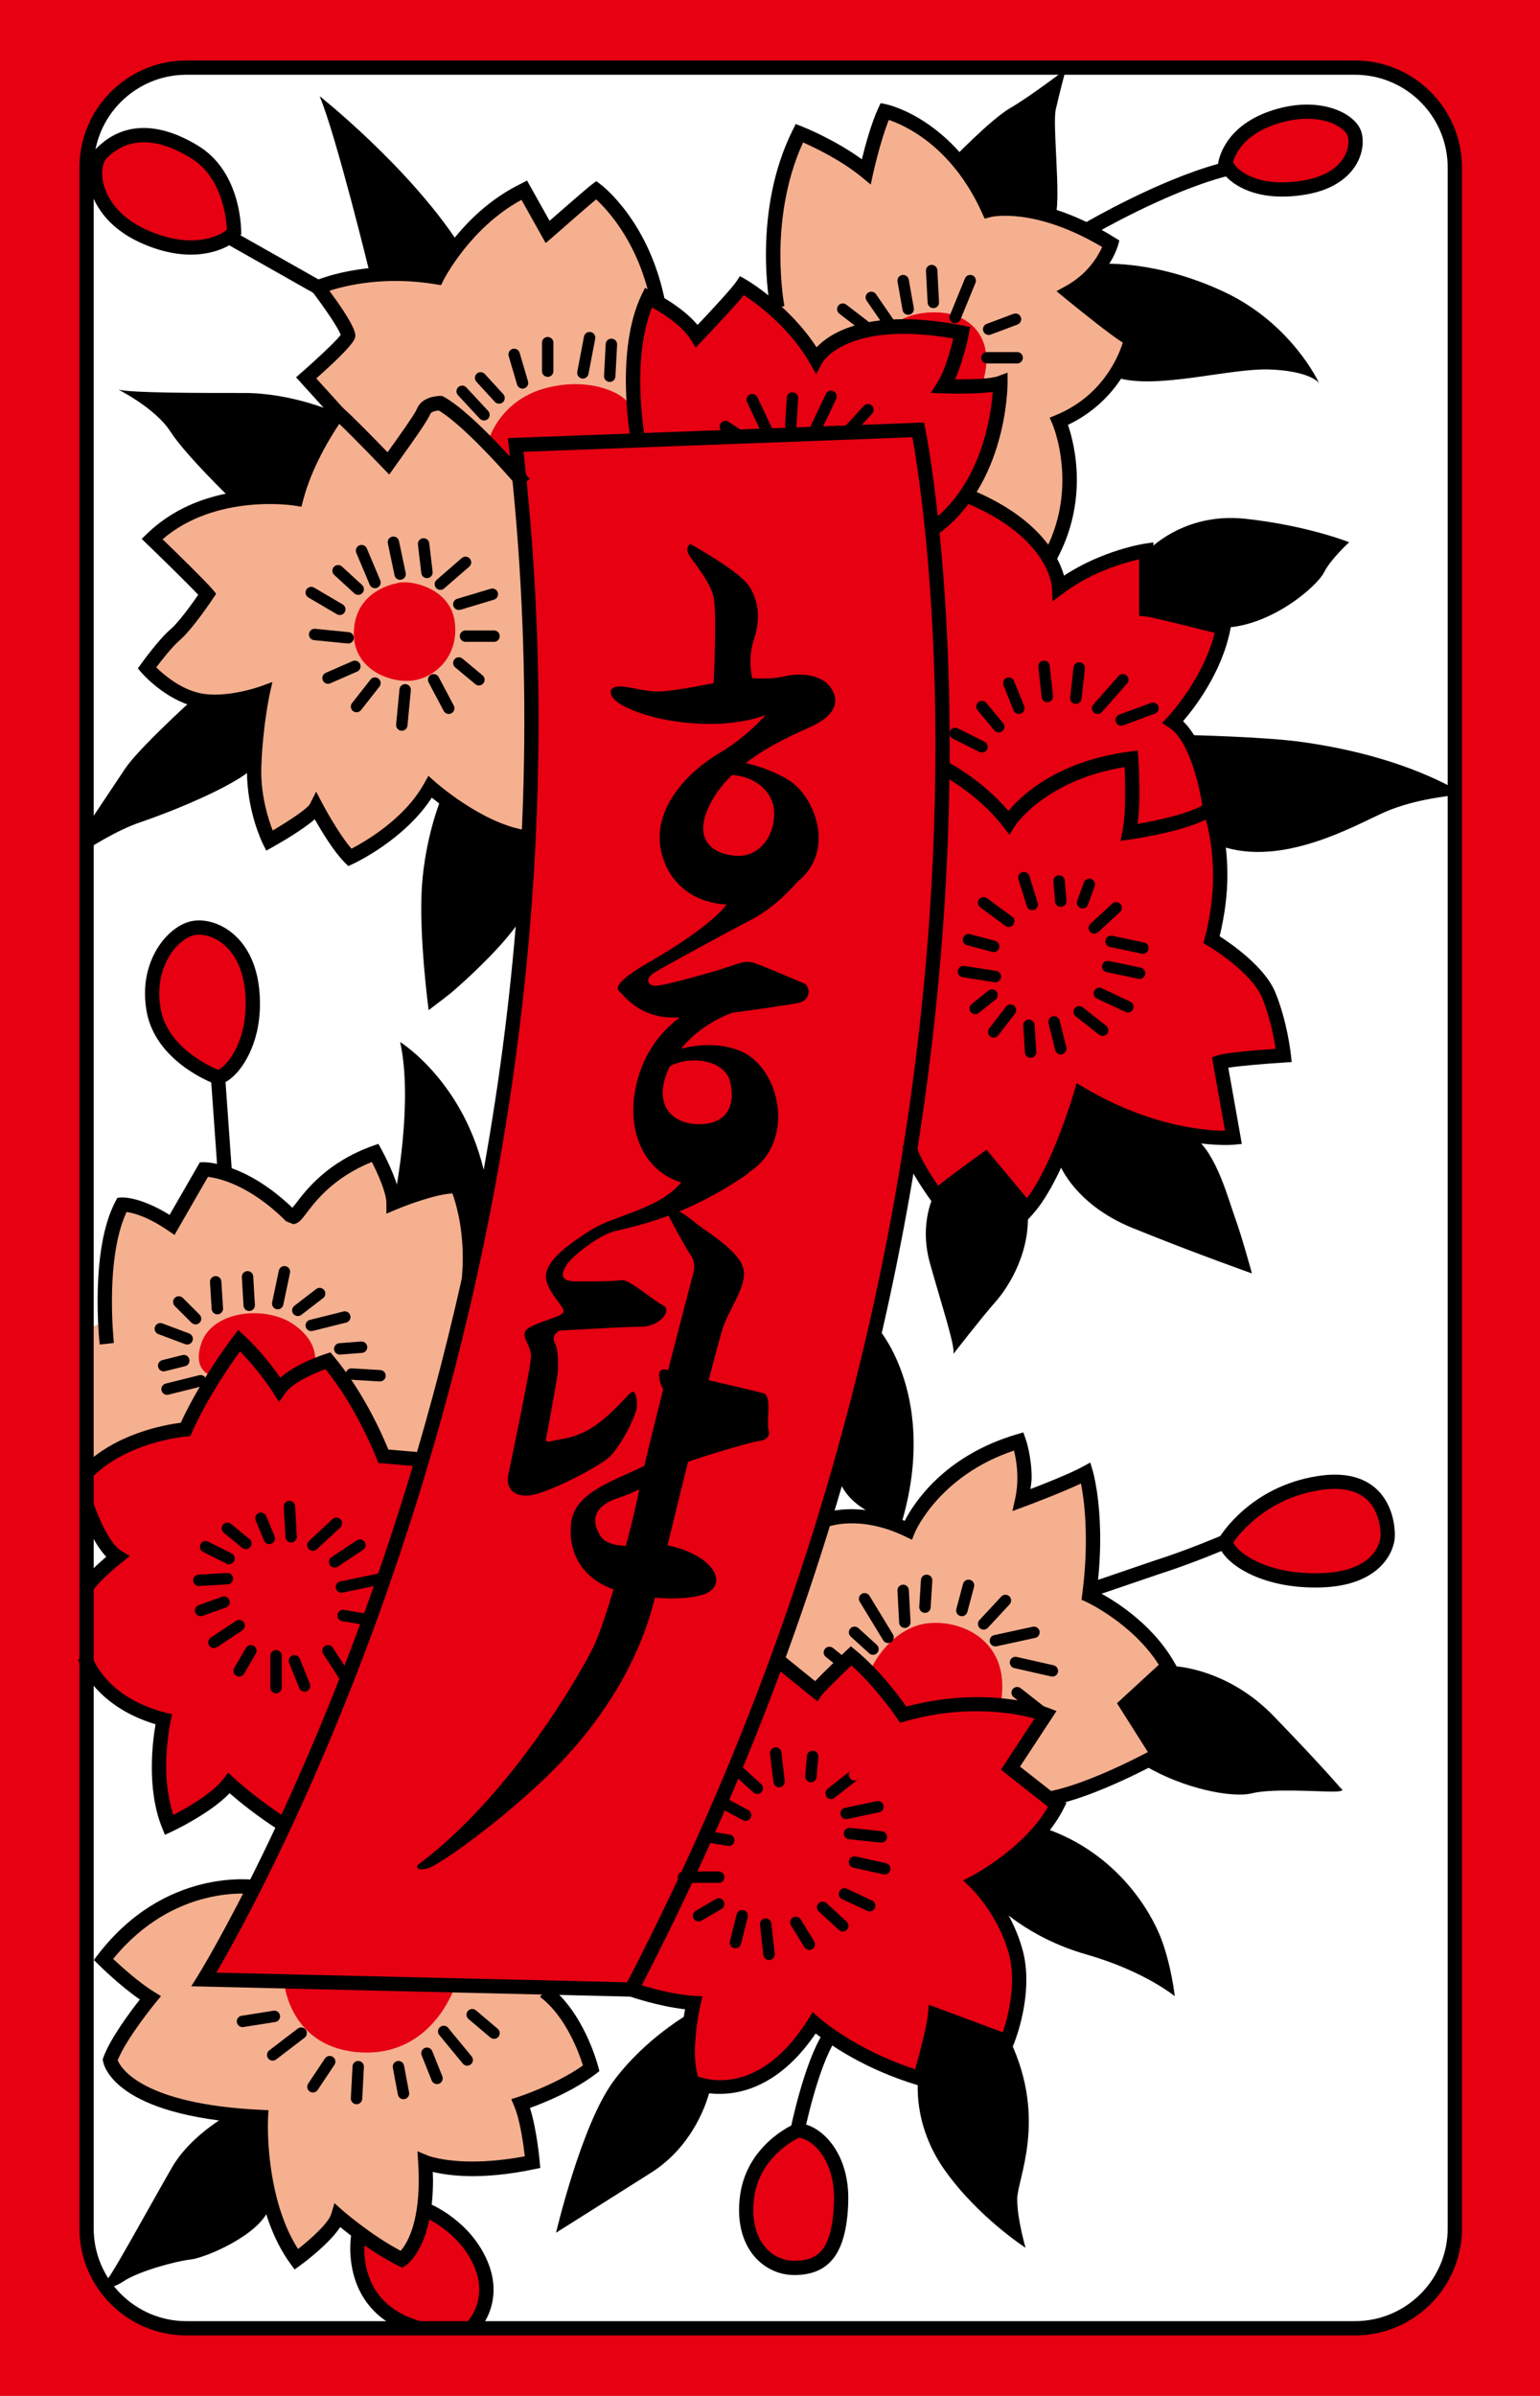 <?xml version="1.0" encoding="iso-8859-1"?>
<!-- Generator: Adobe Illustrator 19.1.0, SVG Export Plug-In . SVG Version: 6.00 Build 0)  -->
<svg version="1.1" id="&#xB808;&#xC774;&#xC5B4;_1" xmlns="http://www.w3.org/2000/svg" xmlns:xlink="http://www.w3.org/1999/xlink"
	 x="0px" y="0px" viewBox="0 0 153.071 238.11" style="enable-background:new 0 0 153.071 238.11;" xml:space="preserve">
<rect style="fill:#E60012;" width="153.071" height="238.11"/>
<g>
	<path style="fill:#FFFFFF;" d="M8.604,15.388v206.833c0,0,0.5,8.334,9.333,9.166h117.667c0,0,9.166-1.334,9-10.166v-206
		c0,0-1-7.999-10-8.667L17.938,6.888C17.938,6.888,9.271,7.388,8.604,15.388z"/>
	<path style="fill:#F5B090;" d="M44.771,79.972l-2.25-1.625c0,0-3.75,5.125-7.75,6.625l-3.5-4.5c0,0-3,2.125-4.375,2.75
		c0,0-1.75-6.25-1.75-7.375s-1.125-2.75-1.125-2.75l-4.125-3.5c0,0-3.875-1.375-5.125-3.25l5.875-7.5l-5.75-5.125
		c0,0,2.875-3.5,8.875-4.625s8.5-7.125,8.5-7.125l1.25-0.75l-2.875-3.75l3.875-4.25l-2.5-4.5c0,0,0-0.25,1.25-0.625
		s5.875-1.125,5.875-1.125l6-2.5c0,0,3.875-4.375,6.625-5.5l2.5,3.75l4.5-3.75c0,0,4.25,1.25,6.75,11.125l3,5.125l8.75-5
		c0,0-1.875-10.625,2.375-16.75c0,0,3.375,1,6.625,3.375c0,0,1-3.875,1.875-5.625c0,0,5,2.125,7.375,4.75s3.875,2.875,3.875,2.875
		l5,2.5c0,0,5,2.125,5.875,2.875c0,0-0.75,1.875-1.25,2.875s3.75,5.5,3.75,5.5l0.625,3c0,0-5.25,5.125-7.875,6.125
		c0,0,2.25,10.5-1.5,14s-8.5,5-8.5,5l-33.5,18.875l-6.75,6.125h-7.25L44.771,79.972z"/>
	<path style="fill:#F5B090;" d="M8.604,132.054l1.333-0.5c0,0-0.666-8.666,2.167-12c0,0,3.167,0.834,5,1.668l3-5.167
		c0,0,4.833-0.001,8.833,4.499c0,0,4-5.332,8-6.332c0,0,1.833,2.166,2,4.832l4.833-2.332l3.5,0.833l1.167,4.999l0.667,11.333
		l-3.833,14.334c0,0-6.5,1.166-7.333,1c-0.833-0.168-12.5-2.668-12.5-2.668l-15,1.668l-2-1.668L8.604,132.054z"/>
	<path style="fill:#F5B090;" d="M81.896,150.722c0,0,4.377-1.168,8.543,1.5c0,0,2.832-7,10.832-9c0,0,1,3,0.334,5.5
		c0,0,5.5-1.668,6.166-2.168c0,0,1.5,5.418,0.375,12.168c0,0,7.125,3.25,8,7.625s1,5.875,1,5.875l-2.375,2.5
		c0,0-8.75,3.5-10.25,3.875s-9.125,1.875-9.5,1.75s-10-5.5-10-5.5l-6.625-3l-3-3.75l0.75-6.25L81.896,150.722z"/>
	<path style="fill:#F5B090;" d="M25.396,187.472c0,0-9.5-1-15,7.25c0,0,3.625,3.375,4,3.75c0,0-3.125,5-3.375,5.875
		s0.625,3,4.125,4.125s7.75,1.75,7.75,1.75l3.75,8.375c0,0,1.5,4,2.5,5.5c0,0,3.25-1.375,4.625-3.5l4.875,3.875l2.75,1.125l0.875-6
		l0.5-4.25c0,0,5.75,0.75,10-0.5c0,0,0.125-2.875-0.625-5.5c0,0,5.125-1.75,6.375-3.875c0,0-1.25-5.875-4.125-7.875
		s-15-9.625-15-9.625L25.396,187.472z"/>
	<path style="fill:#E60012;" d="M51.438,44.055l12-0.333c0,0-1.5-9.333,1-14c0,0,2.958,1.291,4.958,3.625l4.125-4.75
		c0,0,3.625,0.75,7.625,6.75c0,0,3-5.25,14.375-2.125c0,0-0.625,3.25-1.875,5.25c0,0,5-0.125,5.75-0.375
		c0,0,0.75,6.125-3.125,10.875c0,0,6.125,2.5,8.875,8.875c0,0,7.125-4,10-2.75s5,3.25,5,3.25l1.625,3.875c0,0-1.375,5.25-5.125,9.25
		c0,0,2.875,2.75,4.625,7.375l-0.25,4.25c0,0,0.375,5.75-0.5,10.125c0,0,3.625,1.875,5.25,5.25s1.625,6.125,1.625,6.125l-5.625,1
		l1,7.501c0,0-2.625-0.125-4-0.125s-13.625,2-13.625,2s-1.5,5.25-3.75,5.75s-4.875,0.25-4.875,0.25l-3.5-2.125l-2.5-3.875
		c0,0-3,14.251-3.75,18.499c-0.75,4.25-4.875,17.25-4.875,17.25l-4.75,14.375l4,2.625l3.125-2.75c0,0,1,0,1.25,0.375
		s4.5,4.75,4.5,4.75s5-1.375,9-0.875s4.625,1,4.625,1l-3.25,5.375l4.125,3.375c0,0,0.25,0.625,0.125,1s-1.625,2.75-1.625,2.75
		l-3.5,7.375c0,0,1.625,3.25,1.75,6.125s-1.375,7.125-1.375,7.125l-8.75,3c0,0-8.125-2.625-10.25-5.25c0,0-4.375,8.375-12,6
		l-1.5-3.375l1.625-4.875c0,0-4.625-0.375-6.375-1.375l-41.875-0.875c0,0-0.625-0.5,0.125-1.25s5.625-10,7.375-13.875
		c0,0-4.5-3.375-5.25-4.25c0,0-3.375,3.375-6,3.875c0,0-2.625-4.125-1-10.375c0,0-6.5-1.75-7.375-5.625l0.25-7.5
		c0,0,1.25-2.25,2.625-3c0,0-3-2.625-2.875-5l0.125-4.25c0,0,3.625-2.375,9.75-3.25l5-8.625l0.625,0.25l3.375,3.875l0.875-0.5
		c0,0,3-1.375,4-1.625c0,0,3.5,3.125,5.75,9.25l3.75,0.25c0,0,6.042-18.083,8.708-40.916C53.271,81.222,53.604,61.222,51.438,44.055
		z"/>
	<path style="fill:#E60012;" d="M23.271,23.555c0,0,0.333-5-3-8s-9.667-3.333-10.667,0.5s2.5,6.667,5.333,8
		S22.604,24.222,23.271,23.555z"/>
	<path style="fill:#E60012;" d="M121.938,16.388c0,0,0.666-3.833,5.5-5.167c4.832-1.334,7,1.499,7.332,2.666
		c0.334,1.167,0.168,3.667-5,4.834C124.604,19.888,122.438,16.888,121.938,16.388z"/>
	<path style="fill:#E60012;" d="M121.896,153.472c0,0,1.75-4.625,7.625-5.75c5.875-1.125,7.375,0.875,7.875,2.875s0.5,4.5-1.875,5.5
		S124.146,157.722,121.896,153.472z"/>
	<path style="fill:#E60012;" d="M79.396,211.722c0,0-3.5,0.875-4.875,5.25s1.25,8.375,4.5,8.375c3.25,0,4.5-2.5,4.75-6.375
		S81.521,212.347,79.396,211.722z"/>
	<path style="fill:#E60012;" d="M35.646,221.972c0,0-0.5,2.75,0.625,5.375s5.125,3.875,5.5,4s5,0,5,0s2.625-2.5,1.25-6.875
		s-5.75-4.875-5.75-4.875s-1.125,4-2.375,4.625L35.646,221.972z"/>
	<path style="fill:#E60012;" d="M21.771,107.097c0,0-5.5-2.375-6.5-6.125s1.25-8.375,4.125-8.75s5.875,2.375,5.875,6.625
		S23.271,106.597,21.771,107.097z"/>
	<path style="fill:#E60012;" d="M39.438,57.972c0,0-3.917,0.583-4.25,4.5s3.417,5.417,5.75,5.167s4.75-2.5,4.25-5.917
		C44.688,58.305,40.521,57.555,39.438,57.972z"/>
	<path style="fill:#E60012;" d="M48.604,43.638c0,0,1.083-3.75,5.417-5s7.75,0.334,8.417,1.417s1.25,3.833,1.25,3.833l-12,0.5
		l-0.083,2.333L48.604,43.638z"/>
	<path style="fill:#E60012;" d="M88.688,32.388c0,0,1.416-1.5,4.666-1.333c3.25,0.166,5.834,2.833,4.166,7.417l-3.75-0.417
		L88.688,32.388z"/>
	<path style="fill:#E60012;" d="M86.521,165.972c0,0,1.375-3.25,4.5-4.375s9.5,0.625,8.5,7.375l-4.125,4.5l-6.375-0.25l-2.625-3.875
		L86.521,165.972z"/>
	<path style="fill:#E60012;" d="M28.271,197.222c0,0,0.625,6.375,7.625,6.75s9.25-6.375,9.25-6.375L28.271,197.222z"/>
	<path style="fill:#E60012;" d="M21.396,136.847c0,0-2.426-0.338-1.375-3.375c1.125-3.249,6.375-3.749,9.125-1.875
		c2.75,1.875,2.125,4,2.125,4l-4.25,4.875L21.396,136.847z"/>
	<path d="M18.526,6.013c-5.861,0-10.63,4.769-10.63,10.63v204.825c0,5.861,4.769,10.629,10.63,10.629h116.157
		c5.861,0,10.631-4.768,10.631-10.629V16.643c0-5.861-4.77-10.63-10.631-10.63H18.526z M9.313,221.468V16.643
		c0-5.08,4.133-9.213,9.213-9.213h116.157c5.08,0,9.213,4.133,9.213,9.213v204.825c0,5.08-4.133,9.211-9.213,9.211H18.526
		C13.446,230.679,9.313,226.548,9.313,221.468z"/>
	<path d="M91.245,42.014L50.48,43.542l0.087,0.76c9.855,85.903-30.487,151.39-30.896,152.042l-0.663,1.055l44.188,1.041l0.204-0.393
		c43.119-82.766,28.715-154.754,28.564-155.472l-0.123-0.585L91.245,42.014z M90.688,43.453c0.471,2.585,2.291,13.692,2.291,30.676
		c0,28.59-5.174,73.798-30.642,122.874c-0.856-0.021-38.57-0.908-40.836-0.961c4.487-7.662,32.032-57.457,32.032-124.499
		c0-8.611-0.477-17.515-1.494-26.641C53.448,44.849,89.53,43.496,90.688,43.453z"/>
	<path d="M43.771,39.347c-0.188,0-1.827,0.036-2.324,1.278c-0.223,0.557-2.049,3.101-2.829,4.188c0,0-0.07,0.099-0.096,0.135
		c-1.123-1.163-3.542-3.647-4.457-4.431l-0.574-0.492l-0.454,0.605c-0.12,0.161-2.822,3.823-4.1,8.146
		c-2.1-0.241-9.263-0.643-14.327,4.271l-0.525,0.51l0.527,0.509c1.402,1.352,4.025,3.912,5.091,5.048
		c-0.688,0.997-1.953,2.74-2.728,3.404c-1.218,1.044-2.878,3.361-2.948,3.459l-0.324,0.455l0.365,0.422
		c0.095,0.109,2.352,2.682,5.374,3.393c2.054,0.483,4.388,0.017,5.75-0.349c-0.214,1.257-0.522,3.439-0.63,6.131
		c-0.008,0.21-0.012,0.417-0.012,0.622c0,4.001,1.518,7.087,1.586,7.223l0.332,0.664l0.648-0.363c0.786-0.44,2.953-1.694,4.17-2.755
		c0.656,1.161,1.88,3.202,2.983,4.304l0.347,0.347l0.447-0.203c0.221-0.1,5.138-2.408,7.858-6.594
		c1.452,1.186,5.335,4.092,9.248,4.651l0.2-1.403c-4.394-0.628-9.081-4.784-9.127-4.826l-0.661-0.592l-0.431,0.775
		c-1.962,3.532-5.911,5.79-7.214,6.466c-1.339-1.55-2.856-4.419-2.873-4.451l-0.639-1.22l-0.622,1.232
		c-0.215,0.426-1.968,1.615-3.696,2.63c-0.42-1.073-1.139-3.28-1.139-5.896c0-0.184,0.003-0.369,0.011-0.555
		c0.162-4.047,0.811-7.012,0.817-7.042l0.279-1.259l-1.212,0.439c-0.035,0.012-3.507,1.252-6.096,0.643
		c-1.91-0.449-3.525-1.843-4.236-2.538c0.536-0.714,1.585-2.062,2.369-2.734c1.227-1.052,3.212-4.019,3.295-4.145l0.294-0.44
		l-0.339-0.407c-0.685-0.822-3.73-3.791-4.988-5.01c5.335-4.583,13.076-3.352,13.157-3.338l0.642,0.11l0.164-0.63
		c0.853-3.288,2.738-6.33,3.599-7.608c1.492,1.419,4.338,4.387,4.371,4.421l0.593,0.619l1.083-1.525
		c1.37-1.908,2.729-3.827,2.993-4.488c0.091-0.228,0.521-0.327,0.838-0.359c2.883,1.72,7.91,7.659,7.962,7.72l1.084-0.913
		c-0.221-0.263-5.453-6.452-8.531-8.163l-0.161-0.089H43.771L43.771,39.347z"/>
	<path d="M35.717,54.199c-0.289,0.121-0.424,0.454-0.302,0.743l1.333,3.167c0.122,0.289,0.454,0.424,0.743,0.302
		c0.289-0.122,0.424-0.454,0.302-0.743l-1.333-3.166C36.338,54.213,36.006,54.078,35.717,54.199z"/>
	<path d="M38.988,53.334c-0.307,0.064-0.502,0.365-0.438,0.671l0.666,3.167c0.065,0.307,0.365,0.502,0.671,0.438
		c0.307-0.064,0.502-0.365,0.438-0.671l-0.667-3.167C39.595,53.465,39.294,53.269,38.988,53.334z"/>
	<path d="M42.038,53.492c-0.311,0.037-0.533,0.318-0.497,0.629l0.333,2.833c0.037,0.311,0.318,0.533,0.629,0.497
		c0.311-0.037,0.534-0.318,0.497-0.629l-0.333-2.833C42.631,53.678,42.349,53.456,42.038,53.492z"/>
	<path d="M45.9,55.46l-2.5,2.167c-0.237,0.205-0.262,0.563-0.057,0.8c0.205,0.236,0.563,0.262,0.799,0.057l2.5-2.167
		c0.237-0.205,0.262-0.563,0.057-0.8C46.494,55.28,46.136,55.255,45.9,55.46z"/>
	<path d="M48.774,58.512l-3.333,1c-0.3,0.09-0.47,0.406-0.38,0.706c0.09,0.3,0.406,0.47,0.706,0.38l3.333-1
		c0.3-0.09,0.47-0.406,0.38-0.706C49.391,58.592,49.075,58.422,48.774,58.512z"/>
	<path d="M46.271,62.655c-0.313,0-0.567,0.254-0.567,0.567c0,0.313,0.254,0.567,0.567,0.567h2.833c0.313,0,0.567-0.254,0.567-0.567
		c0-0.313-0.254-0.567-0.567-0.567H46.271z"/>
	<path d="M45.169,65.525c-0.201,0.24-0.168,0.598,0.073,0.798l2,1.667c0.24,0.201,0.598,0.168,0.798-0.073
		c0.201-0.24,0.168-0.598-0.073-0.798l-2-1.667C45.727,65.252,45.369,65.285,45.169,65.525z"/>
	<path d="M42.839,67.054c-0.277,0.146-0.382,0.49-0.236,0.766l1.5,2.833c0.146,0.277,0.49,0.382,0.766,0.236
		c0.277-0.146,0.382-0.49,0.236-0.766l-1.5-2.833C43.459,67.013,43.116,66.908,42.839,67.054z"/>
	<path d="M39.706,68.502l-0.333,3.5c-0.03,0.311,0.199,0.588,0.511,0.618c0.311,0.03,0.588-0.199,0.618-0.511l0.333-3.5
		c0.03-0.312-0.199-0.588-0.511-0.618C40.013,67.961,39.736,68.19,39.706,68.502z"/>
	<path d="M36.825,67.538l-1.833,2.334c-0.193,0.246-0.15,0.602,0.096,0.796c0.246,0.193,0.602,0.15,0.796-0.096l1.833-2.334
		c0.193-0.246,0.15-0.602-0.096-0.796C37.375,67.249,37.019,67.292,36.825,67.538z"/>
	<path d="M35.044,65.702l-2.666,1.167c-0.287,0.125-0.418,0.46-0.292,0.747c0.125,0.287,0.46,0.418,0.747,0.293l2.666-1.167
		c0.287-0.125,0.418-0.46,0.293-0.747C35.665,65.708,35.331,65.577,35.044,65.702z"/>
	<path d="M30.707,62.999c-0.031,0.312,0.196,0.589,0.508,0.62l3.333,0.333c0.312,0.031,0.589-0.196,0.62-0.508
		c0.031-0.312-0.196-0.589-0.508-0.62l-3.333-0.333C31.016,62.46,30.738,62.688,30.707,62.999z"/>
	<path d="M30.449,58.601c-0.159,0.27-0.069,0.617,0.201,0.776l2.834,1.667c0.27,0.159,0.617,0.069,0.776-0.201
		c0.159-0.27,0.069-0.617-0.201-0.776L31.225,58.4C30.955,58.241,30.608,58.331,30.449,58.601z"/>
	<path d="M33.187,56.338c-0.211,0.231-0.196,0.589,0.035,0.801l2,1.833c0.231,0.211,0.59,0.196,0.801-0.035
		c0.211-0.231,0.196-0.59-0.035-0.801l-2-1.833C33.757,56.092,33.398,56.108,33.187,56.338z"/>
	<path d="M51.795,18.251c-5.124,2.489-7.963,7.104-8.753,8.542c-6.843-1-11.527,1.026-11.727,1.116L30.5,28.274l0.539,0.71
		c1.261,1.659,2.645,3.703,2.823,4.296c-0.296,0.451-2.208,2.268-3.893,3.742l-0.542,0.475l3.65,4.034l1.051-0.951
		c0,0-2.001-2.212-2.69-2.973c2.388-2.121,3.717-3.504,3.852-4.047c0.013-0.052,0.029-0.115,0.029-0.208
		c0-0.41-0.335-1.416-2.579-4.454c1.627-0.528,5.52-1.487,10.579-0.644l0.521,0.087l0.232-0.476
		c0.026-0.054,2.632-5.221,7.762-8.005c0.495,0.884,2.404,4.294,2.404,4.294l0.665-0.567c0.971-0.854,3.312-2.903,4.348-3.771
		c1.106,1.011,4.308,4.379,5.488,10.539l1.392-0.267c-1.534-8.011-6.238-11.618-6.437-11.767l-0.425-0.319l-0.425,0.319
		c-0.524,0.393-3.014,2.568-4.218,3.624c-0.578-1.032-2.242-4.004-2.242-4.004L51.795,18.251z"/>
	<path d="M73.181,27.995c-0.442,0.663-2.572,2.953-3.846,4.297c-1.625-1.94-4.459-3.312-4.593-3.376l-0.635-0.303L63.8,29.246
		c-2.737,5.646-1.128,14.403-1.059,14.773l1.393-0.263c-0.009-0.048-0.498-2.716-0.498-5.974c0-2.365,0.292-5.017,1.178-7.227
		c1.035,0.576,2.982,1.788,3.854,3.204l0.48,0.781l0.635-0.662c0.343-0.358,2.999-3.138,4.155-4.546
		c1.232,0.806,4.508,3.166,6.552,6.741l0.637,1.116l0.607-1.143c0.023-0.044,2.453-4.241,13.018-2.404
		c-0.254,1.083-0.801,3.146-1.578,4.365l-0.662,1.041l1.232,0.047c0.375,0.015,3.15,0.106,4.932-0.153
		c-0.178,2.374-1.129,9.275-6.32,13.038l0.832,1.147c6.881-4.988,6.961-14.664,6.961-15.074v-1.022l-0.959,0.359
		c-0.699,0.262-2.664,0.324-4.264,0.309c0.869-1.931,1.352-4.389,1.375-4.513l0.133-0.693l-0.693-0.135
		c-9.359-1.819-13.195,0.708-14.576,2.156c-2.764-4.231-6.855-6.636-7.041-6.742l-0.574-0.328L73.181,27.995z"/>
	<path d="M87.294,10.758c-0.701,1.521-1.305,3.758-1.629,5.073c-2.725-1.979-5.824-3.213-5.968-3.269l-0.604-0.236l-0.289,0.579
		c-4.062,8.123-2.305,17.396-2.229,17.787l1.391-0.273c-0.008-0.043-0.398-2.108-0.398-5.086c0-3.146,0.478-7.302,2.255-11.178
		c1.189,0.525,3.796,1.774,5.83,3.448l0.896,0.737l0.246-1.134c0.008-0.035,0.699-3.166,1.549-5.286
		c1.549,0.517,6.266,2.572,9.279,9.259l0.25,0.552l0.588-0.161c0.043-0.012,4.313-1.047,11.09,2.979
		c-0.387,0.873-1.404,2.665-3.623,3.885l-0.918,0.505l0.812,0.664c2.076,1.7,4.549,3.665,5.781,4.45
		c-0.412,1.32-1.984,5.255-6.605,7.181l-0.664,0.276l0.285,0.66c0.018,0.038,0.977,2.318,0.977,5.534
		c0,2.114-0.414,4.632-1.783,7.183l1.248,0.67c1.512-2.818,1.973-5.566,1.973-7.868c0-2.539-0.557-4.514-0.883-5.464
		c5.709-2.73,6.932-8.122,6.98-8.359l0.117-0.571l-0.596-0.246c-0.443-0.186-2.854-2.046-5.178-3.928
		c2.822-1.948,3.611-4.587,3.645-4.708l0.143-0.511l-0.451-0.28c-6.273-3.904-10.658-3.745-12.164-3.525
		c-3.961-8.243-10.293-9.678-10.566-9.734l-0.551-0.113L87.294,10.758z"/>
	<path d="M112.347,74.686c-7.283,0.944-10.846,4.378-12.107,5.907c-2.811-3.278-6.178-4.938-6.33-5.01l-0.611,1.278
		c0.037,0.018,3.723,1.814,6.412,5.294l0.623,0.807l0.541-0.868c0.029-0.047,2.99-4.564,10.9-5.857
		c0.029,0.628,0.062,1.538,0.062,2.56c0,1.325-0.059,2.769-0.262,3.785l-0.195,0.979l0.988-0.137
		c0.225-0.031,4.947-0.705,7.484-1.974c0.285,1.008,0.719,2.93,0.719,5.564c0,1.803-0.209,3.904-0.818,6.191l-0.139,0.518
		l0.463,0.274c0.043,0.026,4.309,2.581,5.371,5.161c0.791,1.918,1.184,4.003,1.35,5.074c-1.611,0.111-4.891,0.364-5.75,0.651
		l-0.582,0.193c0,0,1.068,6.009,1.297,7.296c-1.951-0.006-7.416-0.409-13.965-4.262l-0.789-0.464l-0.252,0.88
		c-0.021,0.075-2.064,7.075-4.68,10.555c-0.852-1.021-4.018-4.82-4.018-4.82l-0.535,0.385c-0.356,0.256-2.975,2.147-4.279,3.195
		c-1.074-1.566-2.098-3.354-2.098-3.953h-1.418c0,1.488,2.334,4.773,2.801,5.418l0.488,0.67l0.586-0.586
		c0.414-0.414,2.574-2.016,4.213-3.205c0.685,0.822,4.266,5.119,4.266,5.119l0.547-0.609c2.553-2.834,4.561-8.785,5.234-10.94
		c8.213,4.565,14.537,4.033,14.811,4.006l0.76-0.076c0,0-1.146-6.455-1.346-7.576c1.244-0.196,3.883-0.408,5.559-0.513l0.738-0.046
		l-0.076-0.735c-0.016-0.133-0.357-3.301-1.551-6.196c-1.043-2.532-4.369-4.826-5.533-5.572c0.545-2.235,0.773-4.303,0.773-6.075
		c0-4.061-1.006-6.684-1.068-6.843l-0.342-0.865l-0.742,0.558c-1.295,0.97-4.76,1.715-6.764,2.055
		c0.111-0.977,0.174-2.057,0.174-3.105c0-1.781-0.104-3.318-0.111-3.431l-0.053-0.75L112.347,74.686z"/>
	<path d="M96.161,50.041c8.082,3.419,8.393,8.174,8.402,8.375l0.061,1.338l1.072-0.798c2.838-2.128,6.062-3.043,7.533-3.373
		c0,1.25,0,5.62,0,5.62l0.68,0.06c0.408,0.037,3.695,0.84,6.826,1.636c-1.139,4.593-4.606,8.294-4.643,8.333l-0.594,0.619
		l0.721,0.466c2.092,1.354,3.125,6.348,3.348,8.158l1.406-0.172c-0.033-0.271-0.812-6.183-3.381-8.628
		c1.104-1.281,3.871-4.829,4.707-9.151l0.127-0.656l-0.646-0.165c-2.205-0.564-5.643-1.429-7.133-1.735c0-0.952,0-6.062,0-6.062
		l-0.811,0.115c-0.182,0.026-4.225,0.654-8.076,3.187c-0.533-1.88-2.402-5.661-9.047-8.472L96.161,50.041z"/>
	<path d="M94.431,72.635c-0.141,0.28-0.025,0.621,0.254,0.76l2.666,1.334c0.279,0.14,0.621,0.026,0.76-0.254
		c0.141-0.28,0.027-0.621-0.252-0.76l-2.666-1.334C94.911,72.241,94.569,72.355,94.431,72.635z"/>
	<path d="M97.241,69.786c-0.24,0.201-0.273,0.558-0.072,0.798l1.666,2c0.201,0.241,0.559,0.273,0.799,0.073
		c0.24-0.201,0.273-0.558,0.072-0.798l-1.666-2C97.839,69.618,97.481,69.586,97.241,69.786z"/>
	<path d="M100.06,67.362c-0.289,0.116-0.432,0.446-0.315,0.737l1,2.5c0.115,0.291,0.445,0.432,0.736,0.316
		c0.291-0.116,0.432-0.446,0.316-0.737l-1-2.5C100.681,67.387,100.351,67.246,100.06,67.362z"/>
	<path d="M103.708,65.658c-0.311,0.035-0.535,0.315-0.5,0.626l0.332,3c0.035,0.311,0.314,0.536,0.627,0.501
		c0.311-0.035,0.535-0.315,0.5-0.626l-0.332-3C104.3,65.848,104.021,65.624,103.708,65.658z"/>
	<path d="M106.708,66.326l-0.334,3c-0.033,0.311,0.189,0.591,0.502,0.626c0.311,0.035,0.592-0.19,0.625-0.501l0.334-3
		c0.033-0.311-0.189-0.591-0.502-0.626C107.022,65.79,106.741,66.015,106.708,66.326z"/>
	<path d="M111.179,67.18l-2.5,2.833c-0.207,0.235-0.184,0.593,0.051,0.8c0.234,0.207,0.592,0.185,0.799-0.05l2.5-2.833
		c0.207-0.235,0.186-0.593-0.049-0.8C111.745,66.923,111.386,66.945,111.179,67.18z"/>
	<path d="M114.407,69.857l-3.166,1.167c-0.293,0.108-0.443,0.434-0.336,0.728c0.109,0.293,0.436,0.444,0.729,0.335l3.166-1.167
		c0.295-0.108,0.445-0.434,0.336-0.728C115.028,69.899,114.702,69.748,114.407,69.857z"/>
	<path d="M105.224,86.99c-0.312,0.026-0.543,0.3-0.517,0.612l0.166,2c0.027,0.312,0.301,0.543,0.613,0.518
		c0.312-0.026,0.543-0.3,0.517-0.612l-0.168-2C105.81,87.196,105.536,86.964,105.224,86.99z"/>
	<path d="M101.603,86.681c-0.299,0.093-0.467,0.411-0.373,0.71l0.834,2.667c0.092,0.299,0.41,0.465,0.709,0.372
		c0.299-0.093,0.467-0.411,0.373-0.71l-0.834-2.667C102.218,86.754,101.901,86.587,101.603,86.681z"/>
	<path d="M97.313,89.386c-0.186,0.252-0.131,0.607,0.123,0.792l2.5,1.834c0.252,0.185,0.605,0.131,0.791-0.122
		c0.186-0.252,0.131-0.607-0.121-0.792l-2.5-1.834C97.854,89.079,97.499,89.134,97.313,89.386z"/>
	<path d="M95.724,93.242c-0.082,0.302,0.1,0.613,0.4,0.694l2.5,0.667c0.303,0.08,0.613-0.099,0.695-0.402
		c0.08-0.302-0.1-0.613-0.402-0.694l-2.5-0.667C96.114,92.76,95.804,92.94,95.724,93.242z"/>
	<path d="M95.212,96.467c-0.049,0.309,0.162,0.6,0.471,0.648l3.166,0.5c0.311,0.049,0.6-0.162,0.649-0.472
		c0.049-0.309-0.162-0.6-0.471-0.648l-3.166-0.5C95.55,95.946,95.261,96.158,95.212,96.467z"/>
	<path d="M98.249,98.446l-1.666,1.334c-0.244,0.195-0.283,0.552-0.088,0.797c0.195,0.244,0.553,0.284,0.797,0.088l1.666-1.333
		c0.244-0.196,0.285-0.553,0.088-0.797C98.851,98.29,98.495,98.25,98.249,98.446z"/>
	<path d="M99.989,100.043l-1.668,2.167c-0.191,0.248-0.145,0.604,0.104,0.795c0.248,0.191,0.605,0.145,0.795-0.104l1.668-2.167
		c0.191-0.248,0.145-0.604-0.104-0.795C100.536,99.748,100.179,99.795,99.989,100.043z"/>
	<path d="M102.235,101.322c-0.313,0.02-0.549,0.289-0.529,0.602l0.166,2.667c0.019,0.312,0.289,0.55,0.601,0.53
		c0.312-0.02,0.549-0.289,0.529-0.602l-0.166-2.667C102.817,101.54,102.548,101.303,102.235,101.322z"/>
	<path d="M104.634,101.005c-0.305,0.076-0.488,0.384-0.412,0.688l0.666,2.667c0.076,0.304,0.385,0.488,0.688,0.412
		c0.305-0.076,0.488-0.384,0.412-0.688l-0.666-2.666C105.245,101.114,104.937,100.929,104.634,101.005z"/>
	<path d="M106.825,100.205c-0.193,0.246-0.15,0.603,0.096,0.796l2.332,1.833c0.246,0.193,0.604,0.151,0.797-0.096
		c0.193-0.246,0.15-0.603-0.096-0.796l-2.332-1.833C107.376,99.916,107.019,99.959,106.825,100.205z"/>
	<path d="M108.759,98.481c-0.135,0.283-0.014,0.622,0.271,0.754l2.832,1.334c0.283,0.133,0.623,0.012,0.754-0.271
		c0.135-0.284,0.014-0.623-0.271-0.755l-2.832-1.333C109.229,98.075,108.89,98.197,108.759,98.481z"/>
	<path d="M109.55,95.939c-0.064,0.306,0.131,0.607,0.438,0.671l3.166,0.667c0.307,0.064,0.607-0.131,0.672-0.438
		c0.064-0.306-0.131-0.607-0.438-0.671l-3.166-0.666C109.915,95.436,109.614,95.632,109.55,95.939z"/>
	<path d="M109.884,93.439c-0.064,0.306,0.131,0.607,0.438,0.671l3.166,0.667c0.307,0.064,0.607-0.131,0.672-0.438
		c0.064-0.306-0.133-0.607-0.438-0.671l-3.166-0.666C110.249,92.936,109.948,93.132,109.884,93.439z"/>
	<path d="M110.554,89.805l-2.168,2c-0.229,0.212-0.244,0.571-0.031,0.801c0.213,0.23,0.57,0.244,0.801,0.032l2.168-2
		c0.229-0.212,0.244-0.571,0.031-0.801C111.142,89.607,110.784,89.593,110.554,89.805z"/>
	<path d="M107.737,87.694l-0.666,1.833c-0.107,0.294,0.045,0.62,0.34,0.727c0.293,0.107,0.619-0.044,0.727-0.339l0.666-1.833
		c0.107-0.295-0.045-0.62-0.34-0.727C108.171,87.249,107.845,87.4,107.737,87.694z"/>
	<path d="M9.603,14.721c-0.746,0.746-1.039,2.107-0.767,3.554c0.223,1.181,1.187,4.123,5.316,5.93
		c4.602,2.013,7.594,0.766,8.631,0.172c0.667,0.377,8.471,4.795,8.471,4.795c0.341,0.193,0.773,0.073,0.966-0.268
		c0.062-0.11,0.092-0.23,0.092-0.349c0-0.247-0.129-0.487-0.36-0.617c0,0-6.731-3.81-8.042-4.552c0.016-0.059,0.068-0.1,0.068-0.165
		c0-1.03-0.21-6.293-4.344-8.774C14.594,11.422,11.397,12.926,9.603,14.721z M14.722,22.906c-3.511-1.536-4.311-3.935-4.492-4.895
		c-0.21-1.111,0.037-1.948,0.376-2.289c2.09-2.091,4.883-2.111,8.301-0.06c3.117,1.87,3.579,5.849,3.645,7.17
		c-0.104,0.078-0.212,0.159-0.212,0.159C22.229,23.077,19.56,25.023,14.722,22.906z"/>
	<path d="M126.206,11.052c-4.617,1.599-5.104,4.966-5.135,5.232c-6.012,1.675-12.857,5.649-13.158,5.827
		c-0.227,0.132-0.352,0.369-0.352,0.612c0,0.122,0.031,0.246,0.098,0.358c0.199,0.337,0.633,0.45,0.971,0.252
		c0.074-0.043,7.303-4.25,13.225-5.801c0.771,0.818,2.904,2.447,7.338,1.893c3.352-0.419,4.889-1.884,5.586-3.039
		c0.807-1.332,0.768-2.671,0.488-3.413C134.581,11.144,130.96,9.407,126.206,11.052z M126.669,12.392
		c4.27-1.478,6.932,0.173,7.271,1.079c0.174,0.464,0.131,1.345-0.375,2.182c-0.535,0.887-1.76,2.018-4.549,2.366
		c-4.758,0.594-6.254-1.586-6.316-1.68c0,0-0.072-0.109-0.143-0.217C122.772,15.355,123.599,13.455,126.669,12.392z"/>
	<path d="M23.209,132.79c-0.135,0.174-3.221,4.221-5.241,8.604c-1.47,0.184-6.572,1.051-9.877,4.504l1.024,0.98
		c3.431-3.586,9.32-4.113,9.379-4.117l0.418-0.035l0.171-0.383c1.506-3.389,3.797-6.699,4.771-8.043
		c1.934,1.953,3.299,4.107,3.314,4.131l0.567,0.906l0.614-0.877c0.744-1.062,2.854-1.979,4.01-2.396
		c3.187,3.963,5.061,8.855,5.08,8.906l0.157,0.418l4.278,0.373l0.123-1.412c0,0-2.713-0.236-3.397-0.295
		c-0.539-1.33-2.428-5.686-5.455-9.289l-0.305-0.363l-0.452,0.145c-0.342,0.109-2.982,0.984-4.528,2.373
		c-0.673-0.967-1.965-2.691-3.608-4.217l-0.57-0.529L23.209,132.79z"/>
	<path d="M7.991,149.946c0.124,0.373,1.125,3.262,2.571,4.768c-0.785,0.668-2.059,1.826-2.666,2.799l1.202,0.752
		c0.628-1.006,2.381-2.496,3.003-2.986l0.808-0.635l-0.881-0.529c-1.048-0.629-2.207-3.166-2.692-4.617L7.991,149.946z"/>
	<path d="M7.758,164.923c0.057,0.191,1.475,4.564,7.704,6.439c-0.145,0.826-0.372,2.395-0.372,4.275
		c0,1.898,0.234,4.076,1.025,6.018l0.28,0.688l0.673-0.311c0.168-0.078,3.796-1.781,5.753-3.818
		c0.869,0.754,2.732,2.297,5.071,3.773l0.757-1.197c-3.069-1.939-5.374-4.066-5.397-4.088l-0.57-0.529l-0.474,0.617
		c-1.14,1.48-3.705,2.922-4.981,3.58c-0.494-1.543-0.714-3.203-0.714-4.711c0-2.541,0.441-4.584,0.449-4.617l0.148-0.67l-0.664-0.17
		c-5.994-1.537-7.279-5.518-7.331-5.686L7.758,164.923z"/>
	<path d="M84.116,164.04c-0.59,0.561-2.23,2.125-3.094,3.037c-0.759-0.615-2.972-2.406-2.972-2.406l-0.892,1.102l4.093,3.312
		l0.441-0.637c0.184-0.264,1.559-1.621,2.93-2.93c2.502,2.219,4.537,5.23,4.559,5.264l0.287,0.43l0.498-0.143
		c6.105-1.744,10.98-0.793,12.861-0.281c-0.75,1.145-3.338,5.088-3.338,5.088s3.906,3.07,4.684,3.682
		c-2.355,4.119-7.506,6.838-7.559,6.867l-0.889,0.457l0.727,0.688c0.025,0.025,2.707,2.596,3.803,6.51
		c0.244,0.869,0.338,1.777,0.338,2.66c0,2.199-0.58,4.238-0.914,5.234c-1.104-0.41-7.363-2.74-7.363-2.74l-0.084,0.924
		c-0.119,1.32-0.893,4.162-1.268,5.486c-5.986-1.951-9.512-5.08-9.549-5.113l-0.625-0.568l-0.452,0.715
		c-4.649,7.385-9.714,6.143-10.963,5.689c-0.206-0.717-0.302-1.549-0.302-2.408c0-2.32,0.547-4.709,0.555-4.742l0.19-0.82
		l-0.839-0.049c-2.698-0.158-5.942-1.283-5.974-1.295l-0.468,1.338c0.127,0.045,2.877,0.992,5.553,1.295
		c-0.175,0.928-0.432,2.551-0.432,4.248c0,1.123,0.114,2.256,0.444,3.191l0.097,0.273l0.261,0.127
		c0.069,0.035,6.78,3.123,12.615-5.438c1.324,1.055,4.824,3.545,10.158,5.146l0.682,0.203l0.203-0.682
		c0.047-0.16,1.018-3.453,1.395-5.564c1.289,0.48,6.984,2.6,6.984,2.6l0.262-0.631c0.066-0.158,1.256-3.08,1.256-6.398
		c0-1.006-0.111-2.051-0.395-3.064c-0.873-3.119-2.607-5.396-3.551-6.469c1.705-1.006,5.748-3.684,7.668-7.521l0.26-0.518
		c0,0-3.783-2.973-4.609-3.623c0.576-0.877,3.623-5.52,3.623-5.52l-0.816-0.318c-0.248-0.096-6.082-2.254-14.107-0.127
		c-0.687-0.975-2.662-3.641-5.033-5.594l-0.482-0.398L84.116,164.04z"/>
	<path d="M9.708,194.29l-0.377,0.494l0.439,0.438c0.094,0.096,2.114,2.1,4.131,3.494c-0.936,1.189-2.958,3.883-3.631,5.768
		l-0.061,0.172l0.03,0.182c0.093,0.561,1.328,5.406,14.973,6.211c-0.001,0.119-0.005,0.205-0.005,0.352
		c0,2.527,0.348,9.02,3.658,13.572l0.417,0.572l0.573-0.416c0.334-0.242,2.851-2.113,3.964-3.799
		c1.085,0.891,3.331,2.623,5.802,3.859l0.362,0.18l0.34-0.219c0.12-0.078,2.716-1.838,2.716-8.494c0-0.256-0.019-0.545-0.027-0.814
		c1.527,0.375,4.82,0.84,10.071-0.26l0.615-0.129l-0.054-0.625c-0.013-0.145-0.289-3.205-0.968-5.338
		c1.318-0.477,4.284-1.658,6.526-3.371l0.374-0.287l-0.118-0.453c-0.057-0.221-1.435-5.438-4.927-8.057l-0.851,1.135
		c2.554,1.914,3.871,5.56,4.264,6.81c-2.682,1.899-6.35,3.1-6.389,3.113l-0.734,0.234l0.296,0.713
		c0.583,1.396,0.914,3.811,1.046,4.967c-6.358,1.201-9.584-0.045-9.616-0.059l-1.053-0.439l0.07,1.137
		c0.039,0.617,0.057,1.193,0.057,1.732c0,4.486-1.235,6.385-1.798,7.021c-3.033-1.609-5.72-3.971-5.748-3.994l-0.831-0.738
		l-0.319,1.065c-0.272,0.906-1.972,2.449-3.301,3.49c-2.697-4.217-2.997-10.055-2.997-12.227c0-0.527,0.016-0.838,0.017-0.854
		l0.041-0.715l-0.715-0.033c-11.783-0.555-13.938-4.123-14.276-4.924c0.882-2.207,3.759-5.715,3.789-5.752l0.519-0.627l-0.693-0.428
		c-1.526-0.939-3.248-2.502-4.061-3.271c6.092-7.48,13.752-6.473,14.083-6.424l0.214-1.4
		C25.174,186.796,16.387,185.558,9.708,194.29z"/>
	<path d="M46.504,199.855c-0.202,0.24-0.172,0.598,0.067,0.799l2.167,1.834c0.239,0.201,0.597,0.172,0.799-0.066
		c0.203-0.24,0.172-0.598-0.066-0.799l-2.167-1.834C47.064,199.587,46.706,199.616,46.504,199.855z"/>
	<path d="M43.744,201.45c-0.242,0.199-0.276,0.557-0.077,0.799L46,205.081c0.199,0.242,0.556,0.277,0.798,0.078
		c0.242-0.199,0.276-0.557,0.077-0.799l-2.333-2.832C44.343,201.286,43.986,201.251,43.744,201.45z"/>
	<path d="M42.227,203.528c-0.291,0.115-0.432,0.445-0.316,0.736l1,2.5c0.116,0.291,0.446,0.432,0.737,0.316
		c0.291-0.117,0.432-0.447,0.316-0.738l-1-2.5C42.848,203.554,42.518,203.411,42.227,203.528z"/>
	<path d="M39.5,204.831c-0.308,0.059-0.51,0.354-0.453,0.662l0.5,2.666c0.058,0.307,0.354,0.51,0.662,0.453
		c0.308-0.059,0.51-0.355,0.453-0.662l-0.5-2.666C40.104,204.976,39.808,204.773,39.5,204.831z"/>
	<path d="M35.039,205.358l-0.167,3.166c-0.017,0.312,0.224,0.58,0.536,0.596c0.312,0.018,0.58-0.223,0.596-0.535l0.167-3.166
		c0.017-0.314-0.224-0.58-0.536-0.598C35.322,204.806,35.055,205.046,35.039,205.358z"/>
	<path d="M32.299,204.573l-1.666,2.5c-0.174,0.262-0.104,0.613,0.157,0.787c0.261,0.174,0.612,0.104,0.786-0.158l1.667-2.5
		c0.174-0.26,0.104-0.611-0.157-0.785C32.825,204.243,32.473,204.314,32.299,204.573z"/>
	<path d="M29.593,201.605l-2.833,2.166c-0.249,0.191-0.296,0.547-0.106,0.795c0.19,0.248,0.546,0.297,0.794,0.105l2.833-2.166
		c0.249-0.191,0.296-0.547,0.106-0.795C30.198,201.462,29.842,201.413,29.593,201.605z"/>
	<path d="M27.183,199.829l-3.167,0.5c-0.31,0.049-0.521,0.338-0.472,0.649c0.049,0.309,0.339,0.52,0.648,0.471l3.167-0.5
		c0.309-0.049,0.52-0.34,0.472-0.648C27.782,199.991,27.492,199.78,27.183,199.829z"/>
	<path d="M76.042,190.657c-0.311,0.035-0.536,0.314-0.501,0.627l0.333,3c0.035,0.311,0.315,0.535,0.626,0.5
		c0.311-0.033,0.536-0.314,0.501-0.625l-0.333-3C76.633,190.847,76.353,190.624,76.042,190.657z"/>
	<path d="M78.807,190.571c-0.267,0.164-0.351,0.514-0.186,0.779l1.334,2.168c0.164,0.266,0.513,0.35,0.78,0.185
		c0.266-0.164,0.35-0.514,0.185-0.779l-1.334-2.168C79.422,190.491,79.074,190.407,78.807,190.571z"/>
	<path d="M81.353,189.171c-0.211,0.23-0.195,0.59,0.035,0.801l2,1.834c0.23,0.213,0.59,0.197,0.801-0.035
		c0.213-0.23,0.197-0.588-0.035-0.801l-2-1.834C81.923,188.925,81.565,188.941,81.353,189.171z"/>
	<path d="M83.425,187.982c-0.133,0.283-0.012,0.621,0.273,0.754l2.5,1.166c0.283,0.133,0.621,0.012,0.754-0.273
		c0.133-0.283,0.01-0.621-0.273-0.754l-2.5-1.166C83.894,187.575,83.558,187.696,83.425,187.982z"/>
	<path d="M84.384,184.931c-0.066,0.307,0.125,0.609,0.432,0.678l3,0.666c0.305,0.068,0.607-0.125,0.676-0.43
		c0.068-0.307-0.125-0.609-0.43-0.678l-3-0.666C84.755,184.433,84.452,184.626,84.384,184.931z"/>
	<path d="M83.874,182.161c-0.033,0.312,0.193,0.592,0.504,0.623l3.166,0.334c0.313,0.033,0.592-0.193,0.623-0.504
		c0.033-0.312-0.191-0.592-0.504-0.623l-3.166-0.334C84.187,181.624,83.907,181.851,83.874,182.161z"/>
	<path d="M87.153,178.999l-3.166,0.668c-0.307,0.064-0.502,0.365-0.438,0.672c0.064,0.305,0.365,0.502,0.672,0.438l3.166-0.668
		c0.307-0.064,0.502-0.365,0.438-0.672C87.761,179.132,87.46,178.935,87.153,178.999z"/>
	<path d="M82.29,177.749c-0.246,0.193-0.324,0.576-0.131,0.822c0.193,0.246,0.514,0.314,0.76,0.121l2.379-1.865
		c-0.248,0.193-0.611,0.158-0.805-0.09c-0.193-0.246-0.16-0.594,0.086-0.787L82.29,177.749z"/>
	<path d="M80.206,174.507l-0.167,2c-0.025,0.312,0.206,0.586,0.519,0.613c0.311,0.025,0.586-0.207,0.611-0.52l0.166-2
		c0.027-0.311-0.205-0.586-0.518-0.611C80.507,173.964,80.232,174.194,80.206,174.507z"/>
	<path d="M77.038,173.657c-0.311,0.037-0.533,0.318-0.497,0.631l0.334,2.832c0.037,0.311,0.318,0.533,0.629,0.498
		c0.31-0.037,0.533-0.318,0.497-0.631l-0.334-2.832C77.631,173.845,77.349,173.622,77.038,173.657z"/>
	<path d="M73.018,175.673c-0.211,0.232-0.194,0.59,0.038,0.801l1.834,1.668c0.231,0.209,0.59,0.193,0.801-0.039
		c0.21-0.232,0.194-0.59-0.038-0.801l-1.833-1.668C73.587,175.425,73.229,175.441,73.018,175.673z"/>
	<path d="M71.438,178.952c-0.148,0.275-0.046,0.619,0.23,0.768l2.167,1.168c0.276,0.148,0.62,0.045,0.768-0.23
		c0.148-0.275,0.046-0.619-0.23-0.768l-2.167-1.168C71.931,178.573,71.586,178.677,71.438,178.952z"/>
	<path d="M69.878,182.46c-0.052,0.311,0.157,0.602,0.466,0.654l2,0.334c0.309,0.051,0.601-0.158,0.652-0.467
		c0.052-0.309-0.157-0.602-0.466-0.652l-2-0.334C70.222,181.944,69.93,182.151,69.878,182.46z"/>
	<path d="M67.938,185.987c-0.313,0-0.567,0.254-0.567,0.566c0,0.314,0.254,0.568,0.567,0.568h3.5c0.313,0,0.567-0.254,0.567-0.568
		c0-0.312-0.254-0.566-0.567-0.566H67.938z"/>
	<path d="M71.152,188.732l-2,1.168c-0.271,0.156-0.362,0.504-0.204,0.775c0.158,0.27,0.505,0.361,0.775,0.203l2-1.168
		c0.271-0.156,0.362-0.504,0.204-0.775C71.77,188.665,71.422,188.573,71.152,188.732z"/>
	<path d="M73.221,190.251l-0.667,2.666c-0.076,0.303,0.108,0.611,0.412,0.688c0.304,0.076,0.612-0.109,0.688-0.412l0.667-2.666
		c0.076-0.305-0.108-0.611-0.412-0.688S73.297,189.946,73.221,190.251z"/>
	<path d="M28.74,149.155c-0.313,0.018-0.552,0.285-0.535,0.598l0.167,3c0.017,0.312,0.285,0.551,0.597,0.535
		c0.313-0.018,0.552-0.285,0.535-0.598l-0.167-3C29.32,149.378,29.052,149.138,28.74,149.155z"/>
	<path d="M25.719,150.364c-0.289,0.121-0.425,0.453-0.305,0.742l0.833,2c0.121,0.289,0.453,0.426,0.742,0.305
		c0.288-0.119,0.425-0.451,0.305-0.74l-0.834-2C26.34,150.382,26.008,150.245,25.719,150.364z"/>
	<path d="M22.165,151.528c-0.198,0.242-0.162,0.6,0.08,0.799l1.833,1.5c0.242,0.197,0.6,0.162,0.798-0.08
		c0.198-0.242,0.162-0.6-0.08-0.797l-1.833-1.5C22.721,151.251,22.364,151.286,22.165,151.528z"/>
	<path d="M19.931,153.468c-0.14,0.279-0.027,0.619,0.253,0.76l2.333,1.168c0.28,0.141,0.62,0.025,0.76-0.254
		c0.14-0.279,0.027-0.619-0.253-0.76l-2.334-1.168C20.411,153.073,20.071,153.189,19.931,153.468z"/>
	<path d="M22.571,156.321l-2.833,0.166c-0.312,0.02-0.551,0.287-0.533,0.6c0.018,0.312,0.287,0.551,0.599,0.533l2.833-0.166
		c0.312-0.018,0.551-0.287,0.533-0.6C23.152,156.542,22.884,156.304,22.571,156.321z"/>
	<path d="M22.081,158.687l-2.333,0.834c-0.295,0.105-0.449,0.43-0.343,0.725c0.105,0.295,0.429,0.449,0.724,0.344l2.334-0.834
		c0.295-0.105,0.449-0.43,0.343-0.725C22.7,158.735,22.375,158.583,22.081,158.687z"/>
	<path d="M23.456,161.083l-2.5,1.666c-0.261,0.174-0.331,0.525-0.157,0.787c0.174,0.26,0.526,0.33,0.786,0.156l2.5-1.666
		c0.261-0.174,0.331-0.525,0.157-0.787C24.069,160.98,23.717,160.909,23.456,161.083z"/>
	<path d="M24.448,163.769l-1.167,2c-0.158,0.271-0.066,0.617,0.204,0.775c0.27,0.158,0.618,0.066,0.775-0.203l1.166-2
		c0.158-0.271,0.066-0.619-0.204-0.775C24.953,163.407,24.605,163.499,24.448,163.769z"/>
	<path d="M26.871,164.554v3.168c0,0.312,0.254,0.566,0.567,0.566c0.313,0,0.567-0.254,0.567-0.566v-3.168
		c0-0.312-0.254-0.566-0.567-0.566C27.124,163.987,26.871,164.241,26.871,164.554z"/>
	<path d="M29.06,164.528c-0.291,0.115-0.432,0.445-0.316,0.736l1,2.5c0.116,0.291,0.446,0.432,0.737,0.316
		c0.291-0.117,0.432-0.447,0.316-0.738l-1-2.5C29.681,164.554,29.351,164.411,29.06,164.528z"/>
	<path d="M32.296,163.579c-0.263,0.17-0.338,0.52-0.168,0.783l1.833,2.834c0.17,0.264,0.521,0.338,0.784,0.168
		c0.263-0.17,0.338-0.521,0.168-0.783l-1.833-2.834C32.911,163.483,32.56,163.407,32.296,163.579z"/>
	<path d="M33.545,160.46c-0.052,0.311,0.157,0.602,0.466,0.654l2,0.334c0.309,0.051,0.601-0.158,0.652-0.467
		c0.052-0.309-0.157-0.602-0.466-0.652l-2-0.334C33.889,159.944,33.597,160.151,33.545,160.46z"/>
	<path d="M37.822,156.333l-4,0.834c-0.307,0.062-0.503,0.363-0.44,0.67c0.064,0.307,0.364,0.504,0.671,0.439l4-0.834
		c0.307-0.062,0.503-0.363,0.439-0.67C38.429,156.466,38.128,156.269,37.822,156.333z"/>
	<path d="M35.457,153.083l-2.5,1.666c-0.261,0.174-0.331,0.525-0.157,0.787c0.174,0.26,0.526,0.33,0.786,0.156l2.5-1.666
		c0.261-0.174,0.331-0.525,0.157-0.787C36.069,152.98,35.717,152.909,35.457,153.083z"/>
	<path d="M33.052,150.974l-2.333,2.166c-0.229,0.213-0.243,0.57-0.03,0.801c0.213,0.229,0.572,0.242,0.801,0.029l2.333-2.166
		c0.229-0.213,0.243-0.572,0.03-0.801C33.64,150.773,33.281,150.759,33.052,150.974z"/>
	<path d="M81.995,163.866c-0.195,0.244-0.156,0.602,0.088,0.797l0.834,0.668c0.244,0.195,0.602,0.156,0.797-0.088
		c0.195-0.244,0.156-0.602-0.088-0.797l-0.834-0.668C82.548,163.583,82.19,163.622,81.995,163.866z"/>
	<path d="M84.519,161.839c-0.211,0.232-0.193,0.592,0.037,0.803l1.834,1.666c0.232,0.211,0.59,0.193,0.801-0.037
		c0.211-0.232,0.193-0.592-0.037-0.801l-1.834-1.668C85.087,161.591,84.729,161.608,84.519,161.839z"/>
	<path d="M85.644,158.403c-0.268,0.164-0.354,0.512-0.189,0.779l2.332,3.834c0.164,0.268,0.512,0.352,0.779,0.189
		c0.268-0.164,0.353-0.512,0.189-0.779l-2.332-3.834C86.259,158.325,85.911,158.241,85.644,158.403z"/>
	<path d="M89.741,157.487c-0.312,0.018-0.553,0.283-0.537,0.598l0.168,3.166c0.016,0.312,0.283,0.553,0.596,0.537
		c0.312-0.018,0.553-0.283,0.537-0.598l-0.168-3.166C90.321,157.712,90.054,157.472,89.741,157.487z"/>
	<path d="M91.538,157.019l-0.166,2.668c-0.02,0.312,0.219,0.582,0.531,0.6c0.312,0.02,0.58-0.217,0.6-0.529l0.166-2.668
		c0.02-0.312-0.217-0.58-0.529-0.6S91.558,156.706,91.538,157.019z"/>
	<path d="M95.724,157.407l-0.668,2.5c-0.08,0.303,0.1,0.613,0.402,0.695c0.303,0.08,0.613-0.1,0.693-0.402l0.668-2.5
		c0.08-0.303-0.1-0.613-0.402-0.693C96.114,156.925,95.804,157.107,95.724,157.407z"/>
	<path d="M99.522,158.669l-2.166,2.334c-0.215,0.229-0.201,0.588,0.029,0.801c0.229,0.213,0.588,0.199,0.801-0.029l2.166-2.334
		c0.215-0.23,0.201-0.588-0.029-0.801C100.095,158.425,99.735,158.439,99.522,158.669z"/>
	<path d="M102.651,161.667l-3.834,0.834c-0.307,0.066-0.5,0.367-0.434,0.674c0.066,0.307,0.369,0.5,0.674,0.434l3.834-0.834
		c0.307-0.066,0.5-0.367,0.434-0.674C103.259,161.794,102.956,161.601,102.651,161.667z"/>
	<path d="M100.386,165.095c-0.07,0.307,0.121,0.609,0.426,0.68l3.666,0.832c0.307,0.07,0.609-0.121,0.68-0.426
		c0.068-0.307-0.123-0.609-0.428-0.68l-3.666-0.832C100.759,164.599,100.454,164.79,100.386,165.095z"/>
	<path d="M100.657,167.87c-0.193,0.248-0.15,0.604,0.096,0.797l2.334,1.834c0.248,0.193,0.604,0.15,0.797-0.096
		c0.193-0.248,0.15-0.604-0.096-0.797l-2.334-1.834C101.208,167.581,100.851,167.624,100.657,167.87z"/>
	<path d="M19.8,136.671l-3.333,0.834c-0.304,0.076-0.488,0.383-0.412,0.688c0.076,0.303,0.383,0.488,0.687,0.412l3.333-0.834
		c0.304-0.076,0.489-0.383,0.413-0.688C20.412,136.78,20.104,136.595,19.8,136.671z"/>
	<path d="M18.133,134.671l-2,0.5c-0.304,0.076-0.488,0.385-0.412,0.688c0.076,0.305,0.384,0.488,0.687,0.412l2-0.5
		c0.304-0.076,0.488-0.383,0.412-0.688C18.745,134.78,18.437,134.595,18.133,134.671z"/>
	<path d="M15.407,131.855c-0.11,0.293,0.039,0.621,0.332,0.73l2.667,1c0.293,0.109,0.62-0.039,0.73-0.332
		c0.11-0.293-0.039-0.619-0.332-0.73l-2.667-1C15.843,131.413,15.517,131.562,15.407,131.855z"/>
	<path d="M17.37,128.988c-0.222,0.221-0.221,0.58,0,0.803l1.667,1.665c0.222,0.221,0.58,0.221,0.802-0.002
		c0.222-0.22,0.221-0.579,0-0.8l-1.667-1.666C17.95,128.768,17.591,128.768,17.37,128.988z"/>
	<path d="M21.402,126.824c-0.312,0.019-0.55,0.287-0.53,0.6l0.167,2.666c0.02,0.312,0.289,0.551,0.601,0.531
		c0.312-0.02,0.55-0.289,0.53-0.602l-0.167-2.666C21.984,127.041,21.714,126.804,21.402,126.824z"/>
	<path d="M24.571,126.324c-0.312,0.018-0.551,0.285-0.533,0.598l0.167,2.834c0.018,0.312,0.287,0.551,0.599,0.533
		c0.312-0.02,0.551-0.287,0.533-0.6l-0.166-2.835C25.152,126.543,24.884,126.304,24.571,126.324z"/>
	<path d="M27.716,126.271l-0.667,3.167c-0.064,0.307,0.131,0.607,0.438,0.672c0.306,0.064,0.607-0.131,0.671-0.438l0.667-3.166
		c0.064-0.307-0.131-0.607-0.438-0.672C28.081,125.769,27.781,125.966,27.716,126.271z"/>
	<path d="M31.425,128.106l-2.167,1.668c-0.248,0.189-0.294,0.547-0.103,0.795c0.191,0.248,0.547,0.295,0.795,0.104l2.167-1.668
		c0.248-0.189,0.294-0.547,0.104-0.795C32.029,127.961,31.673,127.914,31.425,128.106z"/>
	<path d="M34.133,130.34l-3.333,0.832c-0.304,0.076-0.489,0.384-0.413,0.687c0.076,0.305,0.383,0.488,0.687,0.412l3.334-0.832
		c0.304-0.075,0.488-0.384,0.412-0.687C34.745,130.447,34.438,130.264,34.133,130.34z"/>
	<path d="M35.894,133.323l-2.166,0.166c-0.312,0.023-0.546,0.297-0.522,0.607c0.024,0.312,0.296,0.547,0.609,0.523l2.167-0.166
		c0.312-0.025,0.546-0.297,0.522-0.609C36.479,133.532,36.206,133.3,35.894,133.323z"/>
	<path d="M34.372,136.521c-0.019,0.312,0.22,0.582,0.533,0.6l2.833,0.168c0.312,0.018,0.581-0.221,0.599-0.533
		c0.019-0.312-0.22-0.582-0.533-0.6l-2.833-0.166C34.658,135.97,34.39,136.208,34.372,136.521z"/>
	<path d="M71.633,42.074c-0.174,0.26-0.103,0.612,0.157,0.786l1.5,1c0.26,0.174,0.612,0.103,0.786-0.157
		c0.174-0.26,0.103-0.612-0.157-0.786l-1.5-1C72.159,41.743,71.807,41.814,71.633,42.074z"/>
	<path d="M74.528,39.21c-0.283,0.134-0.404,0.472-0.27,0.755l1.5,3.167c0.134,0.283,0.472,0.404,0.755,0.27
		c0.283-0.134,0.404-0.472,0.27-0.755l-1.5-3.167C75.149,39.196,74.811,39.075,74.528,39.21z"/>
	<path d="M78.206,39.52l-0.167,2.667c-0.02,0.312,0.218,0.582,0.53,0.602c0.312,0.02,0.581-0.218,0.601-0.53l0.167-2.667
		c0.02-0.312-0.218-0.582-0.53-0.602C78.494,38.97,78.225,39.207,78.206,39.52z"/>
	<path d="M82.091,39.146l-1.5,3.167c-0.133,0.283-0.012,0.621,0.27,0.755c0.283,0.134,0.623,0.012,0.756-0.27l1.5-3.167
		c0.135-0.283,0.012-0.621-0.27-0.755C82.563,38.742,82.226,38.864,82.091,39.146z"/>
	<path d="M85.853,40.339l-1.832,2c-0.213,0.23-0.197,0.589,0.035,0.801c0.23,0.211,0.588,0.196,0.801-0.035l1.832-2
		c0.213-0.23,0.197-0.589-0.035-0.801C86.423,40.092,86.065,40.108,85.853,40.339z"/>
	<path d="M45.552,38.473c-0.229,0.213-0.243,0.572-0.03,0.801l2.167,2.334c0.213,0.229,0.572,0.243,0.801,0.03
		c0.229-0.213,0.243-0.572,0.03-0.801l-2.167-2.333C46.14,38.273,45.781,38.26,45.552,38.473z"/>
	<path d="M47.388,37.137c-0.23,0.211-0.246,0.57-0.035,0.801l1.833,2c0.211,0.23,0.57,0.246,0.801,0.035
		c0.23-0.211,0.246-0.57,0.035-0.801l-1.833-2C47.977,36.942,47.619,36.926,47.388,37.137z"/>
	<path d="M50.945,34.678c-0.301,0.088-0.473,0.403-0.384,0.704l0.833,2.833c0.088,0.301,0.403,0.473,0.704,0.384
		c0.301-0.088,0.473-0.403,0.384-0.704l-0.833-2.834C51.56,34.761,51.245,34.589,50.945,34.678z"/>
	<path d="M53.871,34.055v2.833c0,0.313,0.254,0.567,0.567,0.567s0.567-0.254,0.567-0.567v-2.833c0-0.313-0.254-0.567-0.567-0.567
		S53.871,33.742,53.871,34.055z"/>
	<path d="M58.047,33.449l-0.667,3.5c-0.059,0.308,0.143,0.604,0.451,0.663c0.308,0.059,0.604-0.144,0.663-0.451l0.667-3.5
		c0.059-0.308-0.144-0.604-0.451-0.663C58.403,32.94,58.106,33.142,58.047,33.449z"/>
	<path d="M60.205,34.192l-0.166,3.167c-0.017,0.312,0.224,0.58,0.536,0.596c0.312,0.017,0.58-0.224,0.596-0.536l0.166-3.166
		c0.017-0.313-0.224-0.58-0.536-0.596C60.488,33.639,60.221,33.879,60.205,34.192z"/>
	<path d="M83.321,30.376c-0.191,0.248-0.145,0.605,0.104,0.795l2.168,1.667c0.248,0.191,0.604,0.145,0.795-0.104
		c0.191-0.249,0.145-0.604-0.104-0.795l-2.168-1.666C83.868,30.082,83.513,30.128,83.321,30.376z"/>
	<path d="M86.282,29.088c-0.258,0.178-0.322,0.531-0.145,0.789l1.834,2.666c0.176,0.258,0.529,0.323,0.787,0.146
		c0.258-0.178,0.324-0.531,0.146-0.789l-1.834-2.667C86.894,28.976,86.54,28.911,86.282,29.088z"/>
	<path d="M89.673,27.33c-0.309,0.054-0.514,0.348-0.461,0.657l0.5,2.833c0.055,0.308,0.35,0.514,0.658,0.459
		c0.309-0.054,0.514-0.348,0.459-0.657l-0.5-2.833C90.274,27.482,89.981,27.275,89.673,27.33z"/>
	<path d="M92.573,26.322c-0.312,0.016-0.553,0.283-0.535,0.596l0.166,3.167c0.018,0.313,0.283,0.553,0.598,0.536
		c0.312-0.016,0.553-0.283,0.535-0.596l-0.166-3.167C93.153,26.546,92.888,26.306,92.573,26.322z"/>
	<path d="M95.913,27.673l-1.5,3.667c-0.119,0.29,0.019,0.621,0.31,0.74c0.289,0.118,0.621-0.021,0.738-0.31l1.5-3.667
		c0.119-0.29-0.019-0.621-0.309-0.74C96.362,27.245,96.032,27.384,95.913,27.673z"/>
	<path d="M100.739,31.191l-2.668,1c-0.293,0.11-0.441,0.437-0.332,0.73c0.111,0.293,0.438,0.441,0.73,0.332l2.668-1
		c0.293-0.11,0.441-0.437,0.332-0.73C101.358,31.23,101.032,31.081,100.739,31.191z"/>
	<path d="M98.104,34.988c-0.314,0-0.568,0.254-0.568,0.567s0.254,0.567,0.568,0.567h3c0.312,0,0.566-0.254,0.566-0.567
		s-0.254-0.567-0.566-0.567H98.104z"/>
	<path d="M37.041,113.877c-4.542,1.631-6.643,4.416-7.654,5.756c0,0-0.168,0.205-0.324,0.396c-4.731-4.526-8.631-4.531-8.799-4.527
		l-0.399,0.01c0,0-2.441,4.238-3.009,5.225c-2.861-1.773-4.609-1.748-4.807-1.73l-0.38,0.034l-0.18,0.337
		c-2.574,4.805-1.622,13.861-1.58,14.244l1.409-0.154c-0.004-0.039-0.191-1.813-0.191-4.161c0-2.803,0.294-6.391,1.453-8.854
		c0.648,0.086,2.063,0.43,4.134,1.846l0.632,0.432c0,0,2.956-5.135,3.324-5.774c1.015,0.118,4.12,0.765,7.776,4.425l0.702,0.27
		c0.521-0.035,0.841-0.461,1.371-1.162c0.947-1.256,2.734-3.512,6.443-5.014c0.572,1.127,1.444,3.048,1.444,4.072v1.068l0.984-0.416
		c1.068-0.451,3.954-1.521,5.579-1.596c0.327,0.904,1.029,3.213,1.029,6.406c0,0.625-0.027,1.285-0.089,1.973l1.411,0.129
		c0.511-5.623-1.156-9.368-1.227-9.525l-0.172-0.378l-0.414-0.034c-1.621-0.135-4.403,0.833-5.822,1.38
		c-0.402-1.787-1.618-4.05-1.782-4.349l-0.292-0.529L37.041,113.877z"/>
	<path d="M101.071,142.542c-7.273,2.139-10.273,6.9-11.146,8.604c-4.695-2.018-7.943-0.805-8.084-0.75l0.523,1.318
		c0.031-0.012,3.141-1.174,7.598,0.979l0.686,0.33l0.281-0.707c0.023-0.059,2.4-5.66,9.861-8.158
		c0.15,0.619,0.334,1.574,0.334,2.729c0,0.639-0.059,1.324-0.211,2.016l-0.283,1.27l1.221-0.451c0.16-0.061,3.502-1.301,5.59-2.289
		c0.199,0.996,0.49,2.863,0.49,5.609c0,1.561-0.096,3.379-0.363,5.422l-0.066,0.521l0.479,0.217
		c0.047,0.021,4.611,2.156,7.199,6.244c-0.713,0.654-4.156,3.822-4.156,3.822s2.453,3.875,3.074,4.855
		c-1.676,0.879-6.389,3.25-9.793,3.902l0.268,1.393c4.395-0.844,10.613-4.264,10.875-4.408l0.658-0.363c0,0-2.738-4.326-3.252-5.137
		c0.699-0.643,4.146-3.816,4.146-3.816l-0.279-0.49c-2.326-4.068-6.363-6.381-7.697-7.064c0.229-1.918,0.332-3.658,0.332-5.146
		c0-4.252-0.697-6.668-0.736-6.805l-0.25-0.84l-0.77,0.42c-1.234,0.674-3.744,1.668-5.174,2.217
		c0.035-0.371,0.117-0.762,0.117-1.111c0-2.143-0.57-3.795-0.604-3.887l-0.223-0.633L101.071,142.542z"/>
	<path d="M130.997,146.689c-6.756,1.039-9.715,5.965-9.838,6.174l-0.141,0.24l0.06,0.271c0.434,1.951,4.223,4.561,10.213,4.389
		c5.816-0.166,7.355-3.48,7.355-5.209c0-0.705-0.143-3.127-1.963-4.689C135.339,146.71,133.425,146.314,130.997,146.689z
		 M131.212,148.089c2-0.309,3.531-0.021,4.549,0.852c1.398,1.199,1.469,3.221,1.469,3.613c0,0.148-0.068,3.623-5.979,3.793
		c-5.252,0.15-8.133-1.953-8.678-3.049C123.267,152.312,126.005,148.89,131.212,148.089z"/>
	<path d="M114.89,155.046l-6.861,2.342l0.484,1.332l6.805-2.322c3.162-1,6.697-2.51,6.732-2.525l-0.559-1.303
		C121.458,152.585,117.985,154.067,114.89,155.046z"/>
	<path d="M79.127,211.013l-0.133,0.057c-0.191,0.08-4.71,2.045-5.425,7.051c-0.355,2.49,0.158,4.678,1.444,6.16
		c1.001,1.154,2.431,1.816,3.924,1.816c3.545,0,5.202-2.215,5.374-7.184c0.123-3.562-1.283-5.568-2.133-6.447
		c-0.891-0.924-1.952-1.453-2.908-1.453H79.127z M76.084,223.353c-0.794-0.916-1.208-2.209-1.208-3.725
		c0-0.42,0.032-0.855,0.096-1.307c0.528-3.695,3.636-5.479,4.401-5.863c0.441,0.031,1.104,0.285,1.786,0.992
		c0.664,0.688,1.744,2.234,1.744,5.027c0,0.127-0.004,0.256-0.008,0.387c-0.168,4.842-1.639,5.814-3.958,5.814
		C77.84,224.679,76.827,224.208,76.084,223.353z"/>
	<path d="M78.577,211.579l1.389,0.285c0.013-0.064,1.329-6.402,3.067-9.092l-1.189-0.77
		C79.959,204.915,78.632,211.308,78.577,211.579z"/>
	<path d="M41.588,232.097l0.365-1.369c-6.758-1.801-5.7-8.088-5.652-8.354l-1.394-0.258
		C34.893,222.194,33.547,229.954,41.588,232.097z"/>
	<path d="M42.012,220.251c0.036,0.016,3.586,1.453,5.109,4.957c1.443,3.32-0.6,5.465-0.688,5.553l1.005,1
		c0.116-0.117,2.82-2.891,0.982-7.117c-1.764-4.059-5.724-5.646-5.892-5.711L42.012,220.251z"/>
	<path d="M19.154,91.523c-1.141,0.19-2.357,1.062-3.254,2.333c-0.75,1.063-1.919,3.341-1.327,6.657
		c0.895,5.011,6.549,7.121,6.789,7.209l0.117,0.042h0.125c0.747,0,1.489-0.671,1.865-1.071c0.623-0.663,2.633-3.189,2.342-7.849
		c-0.214-3.433-1.638-5.25-2.795-6.169C21.847,91.745,20.403,91.315,19.154,91.523z M15.969,100.264
		c-0.097-0.544-0.139-1.054-0.139-1.529c0-1.977,0.727-3.35,1.229-4.062c0.804-1.14,1.73-1.652,2.329-1.752
		c0.663-0.111,1.733,0.058,2.747,0.864c0.932,0.741,2.081,2.235,2.263,5.148c0.018,0.277,0.026,0.546,0.026,0.808
		c0,4.156-2.061,6.366-2.758,6.575C20.819,105.965,16.646,104.058,15.969,100.264z"/>
	
		<rect x="17.259" y="111.013" transform="matrix(-0.071 -0.998 0.998 -0.071 -87.937 141.561)" width="9.357" height="1.418"/>
	<path d="M45.604,24.222l-2.167,3.333l-6.667-0.333c0,0-3.333-13.667-5-17.667C31.771,9.555,40.604,16.555,45.604,24.222z"/>
	<path d="M33.104,40.888c0,0-4.167-1.833-8.833-1.833s-11.167,0-12.5-0.333c0,0,3.667,1.833,5.167,4.167s6,6.667,6,6.667
		l6.333-0.167C29.271,49.388,32.271,41.888,33.104,40.888z"/>
	<path d="M19.104,69.555c0,0-5.334,4.833-6.667,6.833s-3.667,5.5-3.667,5.5l-0.333,2.667c0,0,3-2,5.5-2.834
		c2.5-0.833,9.333-3.5,11.333-5.5l0.667-7.166C25.938,69.055,21.104,70.889,19.104,69.555z"/>
	<path d="M43.771,79.555c0,0-1.5,3.667-1.833,8.5s0.667,12.333,0.667,12.333s1.333-1,2.167-1.667c0.833-0.666,6.833-6,7.5-8.5
		l0.167-6.666C52.438,83.555,46.438,81.389,43.771,79.555z"/>
	<path d="M39.271,118.722c0,0,1.833-9.167,0.5-15.167c0,0,7,4.333,8.667,14.5l-1.333,6.167l-2-6.5l-1.833,0.166L39.271,118.722z"/>
	<path d="M22.604,210.222c0,0-3.667,2-5.5,5.166c-1.833,3.166-5.667,10.168-6.333,11c-0.667,0.834,0,1.334,1.5,0.334
		s5.167-2.002,6.667-2.168c1.5-0.166,7-2.498,7.833-5.166c0,0-1.333-7-1-8.666L22.604,210.222z"/>
	<path d="M68.604,200.054c0,0-4.501,2.502-7.667,6.834c-3.167,4.334-5.667,15-5.667,15s5.833-3.666,9.5-6
		c3.667-2.334,5.334-6.168,5.834-8.334c0,0-2.001-0.832-2.167-2.666C68.271,203.054,68.604,200.054,68.604,200.054z"/>
	<path d="M91.271,206.554c0,0-0.666,4.5,2.668,9.168c3.332,4.666,8,7.666,8,7.666s-0.834-2.834-0.834-4.834s3-7.832-0.666-15.666
		l-7.5-2.334L91.271,206.554z"/>
	<path d="M98.938,189.222c0,0,3.166,3.332,9,5c5.832,1.666,8.832,4.166,8.832,4.166s-0.332-3-1.332-5.666
		c-1-2.668-4.334-8.5-11.5-11c0,0-4.002,4.166-6.834,5.166L98.938,189.222z"/>
	<path d="M116.271,165.554c0,0,5.5,0,10.334,5c4.834,5,6.666,7.168,6.666,7.168s0.668,0.332-0.832,0.332s-6-0.332-8,0.168
		s-6.834-0.502-10.5-2.668l1-1.5l-2.834-4.332L116.271,165.554z"/>
	<path d="M87.438,132.222c0,0,5.832,6.834,2.166,19.166l-1.334-0.334c0,0-4.332-1.166-5-4.5L87.438,132.222z"/>
	<path d="M92.938,118.555c0,0-1.666,2.833-0.5,6.999c1.166,4.169,2.5,8.166,2.332,9c0,0,2.834-3.665,4.168-5.165
		c1.332-1.5,3.666-5.167,3.166-9.501l-4.166-4.5L92.938,118.555z"/>
	<path d="M105.104,115.222c0,0,1.332,4.332,7.5,6.832c6.166,2.5,11.834,4.5,11.834,4.5s-1-3.666-1.668-5.5
		c-0.666-1.832-1.832-6.332-4-7.999c0,0-9.166-2.334-11.166-4.167L105.104,115.222z"/>
	<path d="M118.271,73.055c0,0,7.334,0.166,11,0.666c3.668,0.5,9.668,1.667,15,4.5l0.168,0.834c0,0-3.834,0.333-6.834,1.666
		c-3,1.334-10.166,5.501-16.334,3.334l-1.166-3.167C120.104,80.888,119.438,75.555,118.271,73.055z"/>
	<path d="M114.104,54.722c0,0,3.5-3.833,9.666-3.167c6.168,0.667,10.334,2.333,10.334,2.333s-1.834,1.667-2.5,3s-5.168,5.333-10,5.5
		l-7.166-1.833L114.104,54.722z"/>
	<path d="M109.771,26.222c0,0,5.334-0.333,12,2.833c6.668,3.167,9.334,9,9.334,9s-0.834-1.167-4.834-1.333
		c-4-0.167-11.166,2-15.166,0.833l1-3.667l-5.834-5C106.271,28.888,109.438,26.722,109.771,26.222z"/>
	<path d="M94.604,15.888c0,0,3.834-4,5.834-5.166s5.5-3.834,5.5-3.834s-0.666,2.5-1,4s0.5,8.5,0,10.5c0,0-5.5-0.667-6.668-0.5
		C98.271,20.888,95.604,16.888,94.604,15.888z"/>
	<path d="M82.604,68.388c-1-1.5-3.334-1.5-4.667-1.167c-1.333,0.334-3.167,0.167-3.167,0.167s-0.5-1.833,0.167-3.833
		c0.666-2,0.5-3.833-0.5-5.333s-5.833-4.167-5.833-4.167s-0.5,0.333-0.167,1s2.167,2.667,2.5,4.333c0.333,1.666,0,8.5,0,8.5
		s-4,0.833-5.5,0.833s-2.833-0.5-3.833-0.5s-1.167,0.667-0.5,1.334s3.333,2,7.833,2.333s7.167-0.833,7.167-0.833
		s-1.834,2.166-4.667,3.833c-2.834,1.666-7.167,5.667-5.5,10.5c0.984,2.855,3.426,4.361,6.289,4.507
		c-1.412,1.83-5.022,4.186-7.455,5.577c-2.625,1.5-3.75,2.5-3.25,3s1.875,2.375,4.75,2.625c0.356,0.031,0.798,0.037,1.299,0.023
		c-1.758,1.293-3.381,3.246-4.174,6.102c-1.366,4.919,0.529,9.159,4.314,10.284c-2.154,2.648-6.678,3.287-8.939,4.717
		c-2.375,1.5-4.375,3-4.5,4.5c-0.125,1.501,1.875,3.126,1.75,3.626s-1.75,0.75-3.25,1.499c-1.5,0.75,0.125,1.625,0,3.125
		s-2,10.375-2.25,11.625s0.5,2.25,2.25,2s6.625-2.75,7.75-3.75s2.625-4,2.75-4.875s-0.125-1.875-0.5-1.625s-1.75,2-3.5,3.25
		s-3.25,1.375-3.875,1.5s-1.25,0.375-1.125-0.125s1-5.375,1.125-6.25s0.125-2.625-0.25-3.25s0.25-1.25,0.625-1.25
		s6.25-0.375,8-0.375c1.75,0,3.125-1.624,2.125-2.124s-3.375-2.626-4.125-2.501s-2.625,0.125-4.5,0.125s-1.375-1-0.875-1.75
		s3.125-2.875,4.75-3.25c1.221-0.281,3.077-0.705,5.303-1.535c0.46,0.879,1.693,3.205,2.197,3.91c0.625,0.875,0.25,1.875,0.25,1.875
		s-1.205,4.561-2.485,9.556c-0.606-0.135-0.89-0.059-0.89,0.568c0,0.484,0.188,0.963,0.398,1.359
		c-0.71,2.795-1.396,5.557-1.871,7.594c-2.972,1.494-6.937,2.6-7.278,5.672c-0.345,3.107,1.235,5.561,4.216,6.615
		c-0.727,2.418-1.452,4.557-1.966,5.635c-1.25,2.625-8.25,14.875-17.5,21.75c0,0-0.375,0.625,0.875,0.375s9-5.875,13.75-11
		c4.697-5.068,7.676-10.623,8.951-15.943c2.072,0.184,3.8,0.025,4.799-0.307c1.5-0.5,1.75-1.75,0.5-3
		c-0.984-0.984-2.735-1.652-4.048-1.895c0.6-2.473,1.32-5.398,2.042-8.297c1.878-0.684,6.591-2.059,7.006-2.059
		c0.5,0,1.25-0.375,1-1.125s0.375-3.375-0.5-3.625c-0.657-0.188-3.286-0.799-5.455-1.303c0.696-2.693,1.24-4.713,1.455-5.322
		c0.75-2.124,2.625-4.374,1.875-6.124s-3.875-3.5-4.875-4.375c-0.338-0.295-0.86-0.66-1.366-0.959
		c0.405-0.168,0.818-0.346,1.241-0.541c3.25-1.5,5.625-3.25,5.625-3.25c0.004-0.023-0.001-0.043,0.002-0.066
		c4.781-2.986,3.197-10.367-0.752-12.059c-2.094-0.897-4.374-0.641-5.941-0.26c1.721-2.127,4.04-3.18,5.053-3.562
		c2.808-0.354,5.533-0.796,6.388-0.928c1.625-0.25,1.375-1.75,0.75-2c-0.625-0.25-3.75-1.625-4.875-2s-1.625,0.125-4.25,0.875
		s-5,1.375-5.625,1.375s-1.25-0.625,0-1.375c1.25-0.75,7-3.875,9.625-5.25c2.188-1.146,3.938-3.069,4.461-3.679
		c3.929-3.131,1.716-8.543-0.794-10.112c-1.495-0.935-3.148-1.45-4.312-1.722c2.376-1.835,5.082-2.967,6.478-3.611
		C82.771,71.222,83.604,69.888,82.604,68.388z M59.646,152.597c-1-1.625-0.5-3,1.875-3.75c0.633-0.201,1.328-0.5,2.017-0.836
		c-0.005,0.027-0.012,0.061-0.017,0.086c-0.263,1.404-0.745,3.412-1.31,5.539C61.133,153.595,60.115,153.358,59.646,152.597z
		 M72.521,107.347c0.625,2.125,0,4.376-3,4.376c-2.905,0-4.744-2.116-2.928-5.769C68.872,104.785,71.977,105.496,72.521,107.347z
		 M76.938,80.555c0.166,2.333-1.333,4.5-3.5,4.5s-5-1.333-2.667-5.5c0.53-0.946,1.219-1.784,1.986-2.534
		C74.891,77.138,76.793,78.53,76.938,80.555z"/>
</g>
</svg>
